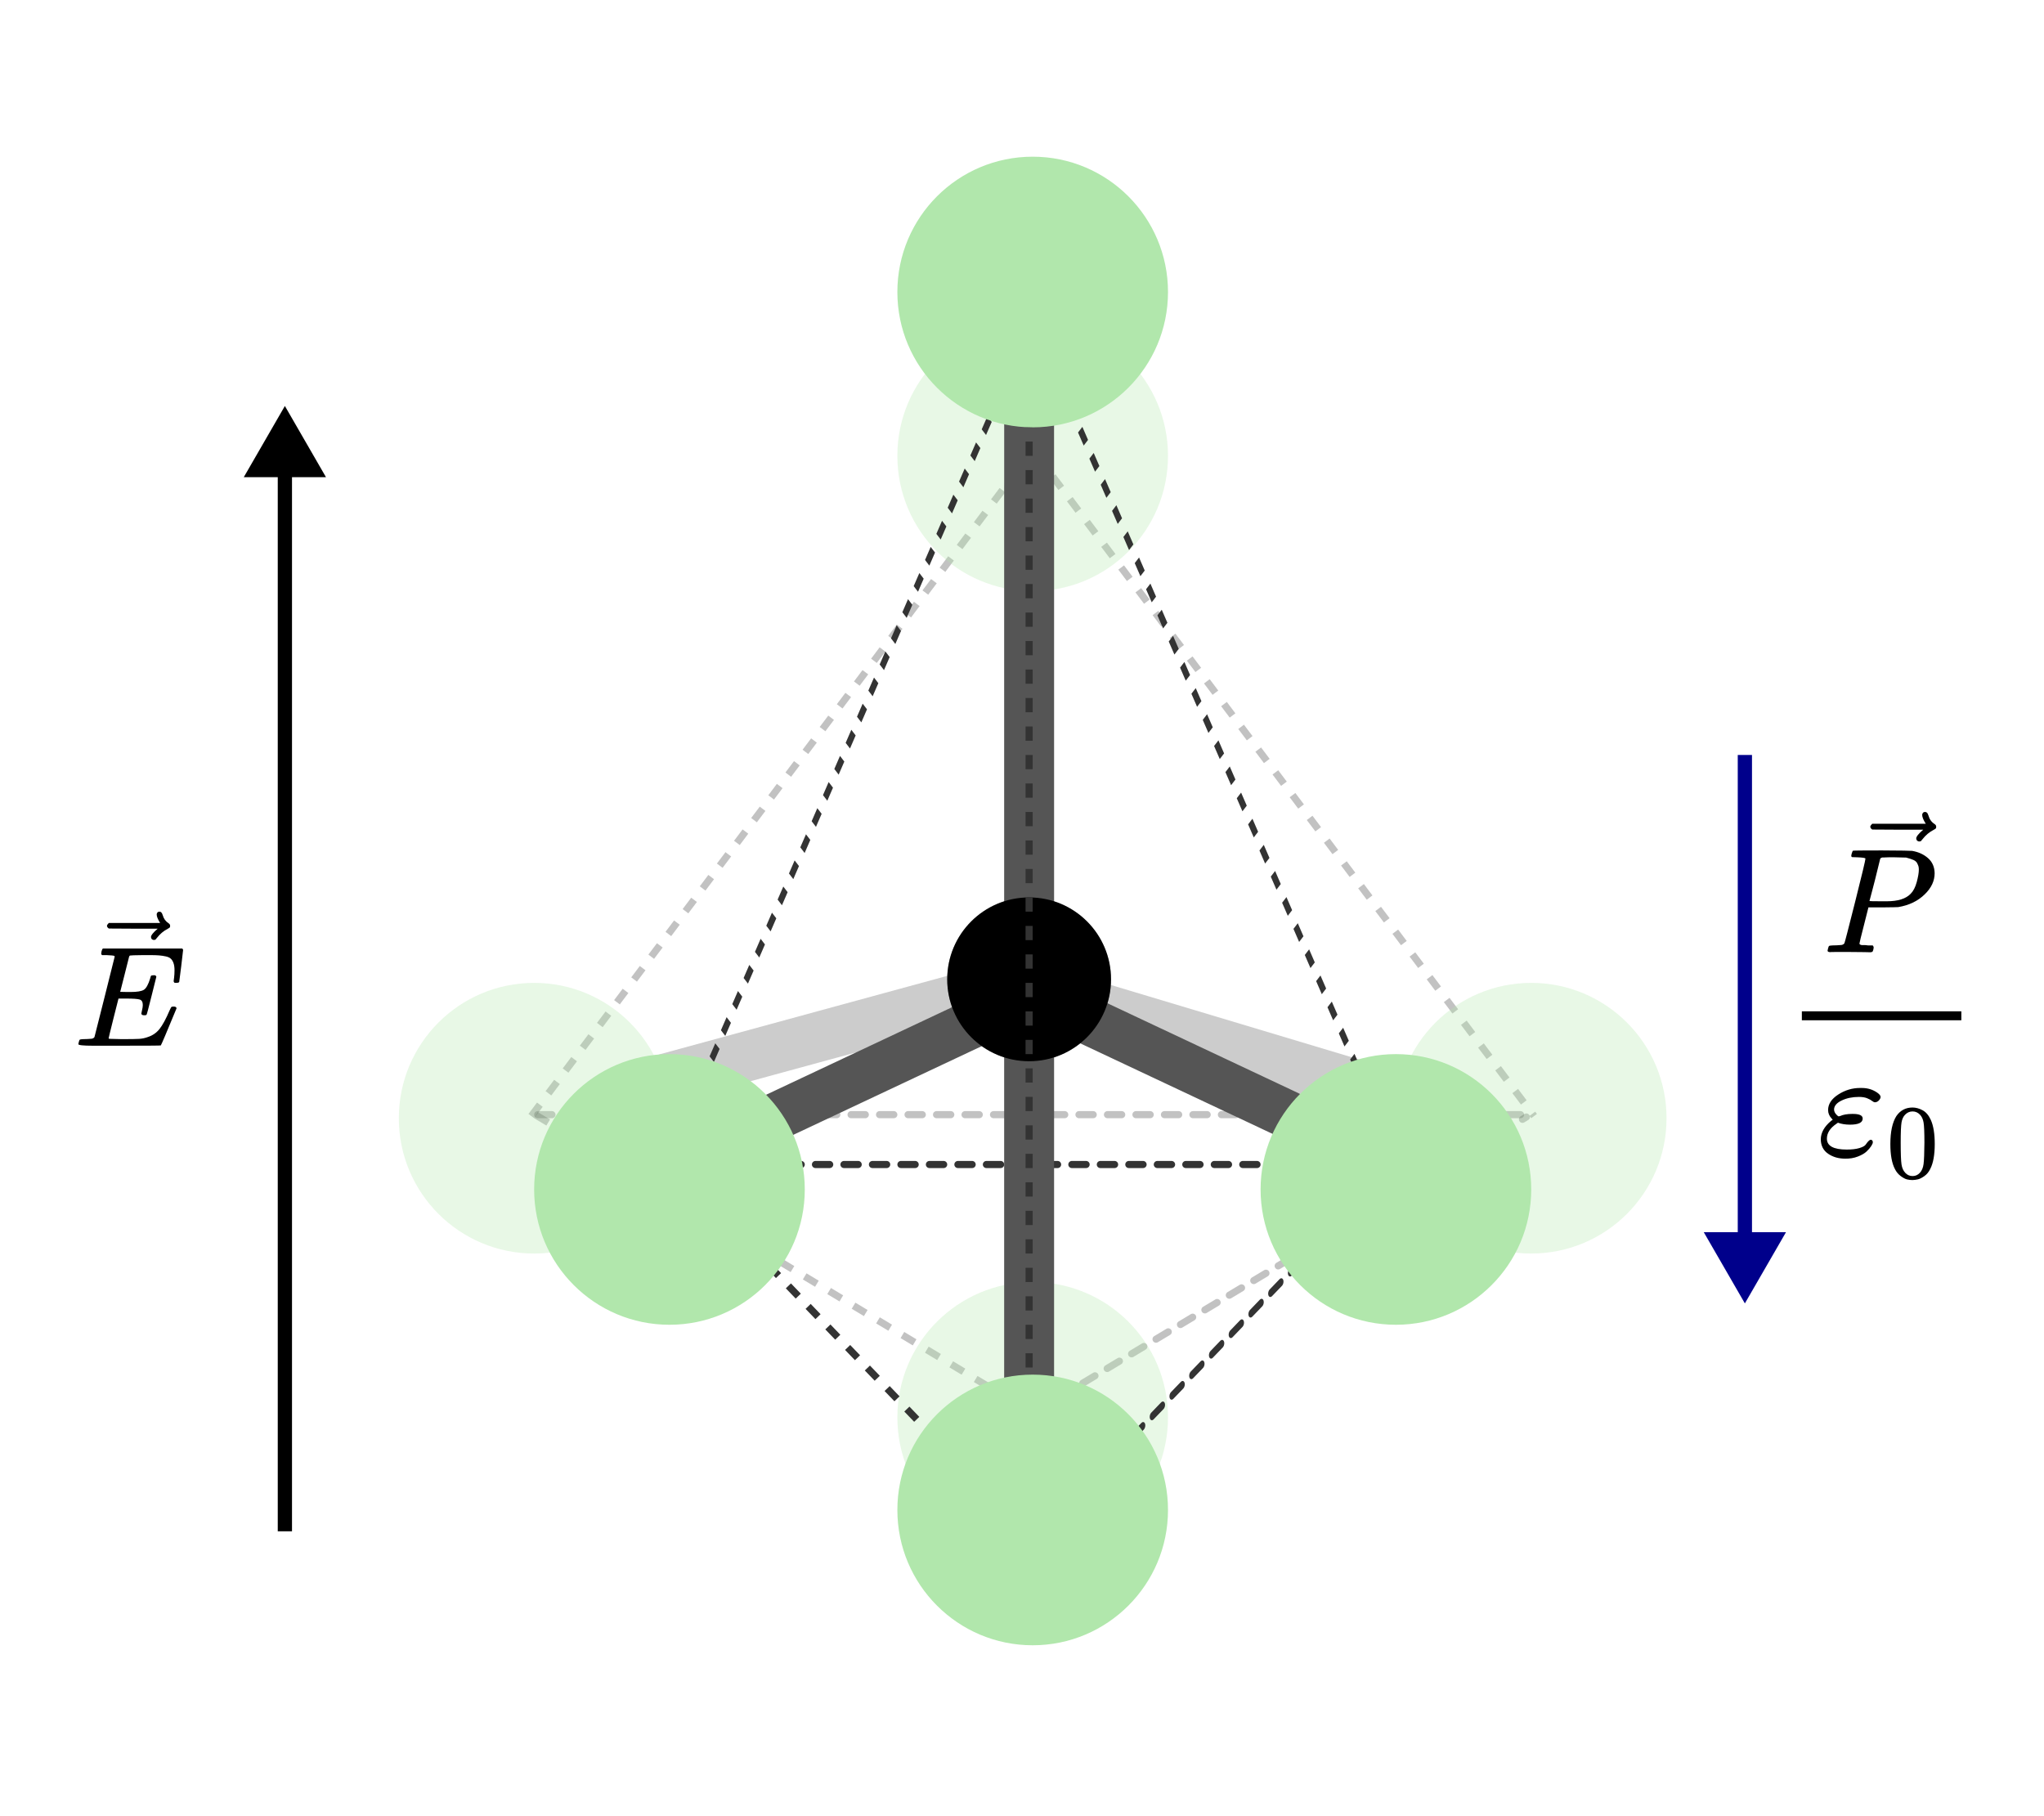 <svg width="287" height="255" viewBox="0 0 287 255" fill="none" xmlns="http://www.w3.org/2000/svg">
<path opacity="0.3" d="M75.257 156.571C75.257 156.571 117.921 182.169 145.257 198.571" stroke="#333333" stroke-dasharray="2 2"/>
<line opacity="0.3" x1="145.171" y1="198.314" x2="214.314" y2="156.829" stroke="#333333" stroke-linecap="round" stroke-dasharray="2 2"/>
<line opacity="0.3" x1="75.5" y1="156.5" x2="214.5" y2="156.5" stroke="#333333" stroke-linecap="round" stroke-dasharray="2 2"/>
<line opacity="0.3" x1="74.6" y1="156.699" x2="144.601" y2="63.699" stroke="#333333" stroke-dasharray="2 2"/>
<line opacity="0.3" x1="145.399" y1="63.699" x2="215.399" y2="156.699" stroke="#333333" stroke-dasharray="2 2"/>
<line opacity="0.3" x1="92.456" y1="151.702" x2="140.702" y2="138.544" stroke="#555555" stroke-width="7" stroke-linecap="round"/>
<line opacity="0.3" x1="200.642" y1="155.347" x2="147.347" y2="139.358" stroke="#555555" stroke-width="7" stroke-linecap="round"/>
<line opacity="0.3" x1="144.5" y1="195.5" x2="144.5" y2="138.5" stroke="#555555" stroke-width="7" stroke-linecap="round"/>
<line opacity="0.3" x1="144.5" y1="68.5" x2="144.5" y2="135.5" stroke="#555555" stroke-width="7" stroke-linecap="round"/>
<circle opacity="0.3" cx="144.5" cy="137.5" r="11.5" fill="black"/>
<line opacity="0.3" x1="144.5" y1="64" x2="144.5" y2="199" stroke="#333333" stroke-dasharray="2 2"/>
<circle opacity="0.3" cx="215" cy="157" r="19" fill="#B1E7AC"/>
<circle opacity="0.3" cx="145" cy="199" r="19" fill="#B1E7AC"/>
<circle opacity="0.3" cx="145" cy="64" r="19" fill="#B1E7AC"/>
<circle opacity="0.3" cx="75" cy="157" r="19" fill="#B1E7AC"/>
<path d="M94.064 163.238C94.064 163.238 125.223 195.642 145.188 216.405" stroke="#333333" stroke-dasharray="2 2"/>
<line x1="0.5" y1="-0.5" x2="73.259" y2="-0.5" transform="matrix(0.693 -0.721 0.327 0.945 145 216.948)" stroke="#333333" stroke-linecap="round" stroke-dasharray="2 2"/>
<line x1="94.5" y1="163.5" x2="195.5" y2="163.5" stroke="#333333" stroke-linecap="round" stroke-dasharray="2 2"/>
<line y1="-0.5" x2="128.349" y2="-0.5" transform="matrix(0.398 -0.917 0.608 0.794 93.876 163.78)" stroke="#333333" stroke-dasharray="2 2"/>
<line y1="-0.5" x2="128.349" y2="-0.5" transform="matrix(0.398 0.917 -0.608 0.794 145 46.052)" stroke="#333333" stroke-dasharray="2 2"/>
<line x1="3.5" y1="-3.5" x2="52.999" y2="-3.5" transform="matrix(0.905 -0.426 0.155 0.988 93.876 167.578)" stroke="#555555" stroke-width="7" stroke-linecap="round"/>
<line x1="3.5" y1="-3.5" x2="52.999" y2="-3.5" transform="matrix(-0.905 -0.426 0.155 -0.988 196.124 159.983)" stroke="#555555" stroke-width="7" stroke-linecap="round"/>
<line x1="144.5" y1="213.5" x2="144.5" y2="139.5" stroke="#555555" stroke-width="7" stroke-linecap="round"/>
<line x1="144.5" y1="50.5" x2="144.5" y2="137.5" stroke="#555555" stroke-width="7" stroke-linecap="round"/>
<circle cx="144.5" cy="137.5" r="11.5" fill="black"/>
<line x1="144.5" y1="46" x2="144.5" y2="217" stroke="#333333" stroke-dasharray="2 2"/>
<circle cx="196" cy="167" r="19" fill="#B1E7AC"/>
<circle cx="145" cy="212" r="19" fill="#B1E7AC"/>
<circle cx="145" cy="41" r="19" fill="#B1E7AC"/>
<circle cx="94" cy="167" r="19" fill="#B1E7AC"/>
<path d="M40 57L34.227 67L45.773 67L40 57ZM41 215L41 66L39 66L39 215L41 215Z" fill="black"/>
<path d="M245 183L250.774 173L239.226 173L245 183ZM246 174L246 106L244 106L244 174L246 174Z" fill="#00008B"/>
<path d="M20.25 142.548C19.983 142.548 19.849 142.461 19.849 142.287C19.849 142.233 19.882 142.073 19.949 141.805C20.016 141.538 20.05 141.303 20.05 141.103C20.05 140.688 19.909 140.434 19.628 140.34C19.347 140.247 18.698 140.2 17.682 140.2H16.638C16.625 140.227 16.391 141.15 15.936 142.969C15.481 144.788 15.254 145.725 15.254 145.778C15.254 145.832 15.328 145.858 15.475 145.858C15.622 145.858 16.157 145.872 17.08 145.898C18.337 145.898 19.167 145.885 19.568 145.858C19.969 145.832 20.371 145.745 20.772 145.597C21.427 145.383 21.969 145.009 22.397 144.474C22.825 143.939 23.3 143.063 23.822 141.845C23.956 141.551 24.043 141.39 24.083 141.364C24.176 141.337 24.277 141.324 24.384 141.324C24.651 141.324 24.785 141.41 24.785 141.584C23.38 144.982 22.645 146.714 22.578 146.781C22.538 146.808 20.625 146.821 16.839 146.821H13.047C11.682 146.821 11 146.748 11 146.601C11 146.574 11.02 146.48 11.06 146.32C11.114 146.106 11.167 145.985 11.221 145.959C11.274 145.932 11.428 145.912 11.682 145.898C12.043 145.898 12.445 145.878 12.886 145.838C13.073 145.798 13.2 145.718 13.267 145.597C13.294 145.531 13.769 143.651 14.692 139.959C15.615 136.267 16.083 134.394 16.097 134.341C16.097 134.247 16.07 134.2 16.016 134.2C15.909 134.16 15.555 134.127 14.953 134.1H14.331C14.251 134.02 14.21 133.966 14.21 133.939C14.21 133.913 14.224 133.799 14.251 133.598C14.304 133.371 14.371 133.23 14.451 133.177H25.568C25.661 133.23 25.708 133.304 25.708 133.398C25.708 133.465 25.621 134.214 25.447 135.645C25.273 137.076 25.18 137.812 25.166 137.852C25.14 137.946 25.006 137.993 24.765 137.993H24.524C24.43 137.926 24.384 137.839 24.384 137.732L24.444 137.27C24.484 136.949 24.504 136.601 24.504 136.227C24.504 135.826 24.457 135.491 24.364 135.224C24.27 134.956 24.143 134.749 23.982 134.602C23.822 134.454 23.588 134.347 23.28 134.281C22.972 134.214 22.658 134.167 22.337 134.14C22.016 134.113 21.588 134.1 21.053 134.1H20.11C18.933 134.113 18.311 134.133 18.244 134.16C18.19 134.187 18.15 134.247 18.123 134.341C18.11 134.381 17.902 135.204 17.501 136.809C17.1 138.414 16.893 139.23 16.879 139.257C17.187 139.27 17.508 139.277 17.842 139.277H18.364C19.247 139.277 19.856 139.177 20.19 138.976C20.524 138.775 20.825 138.233 21.093 137.351C21.146 137.137 21.187 137.016 21.213 136.989C21.24 136.963 21.354 136.943 21.555 136.929C21.621 136.929 21.675 136.929 21.715 136.929C21.755 136.929 21.789 136.936 21.815 136.949C21.842 136.963 21.855 136.969 21.855 136.969C21.855 136.969 21.869 136.996 21.896 137.05C21.922 137.103 21.942 137.13 21.956 137.13L21.294 139.778C20.852 141.558 20.611 142.461 20.571 142.487C20.531 142.527 20.424 142.548 20.25 142.548Z" fill="black"/>
<path d="M22.002 128.401C22.002 128.294 22.035 128.201 22.102 128.12C22.169 128.04 22.269 128 22.403 128C22.497 128 22.577 128.033 22.644 128.1C22.711 128.154 22.778 128.281 22.845 128.482C22.978 128.977 23.253 129.358 23.667 129.625C23.814 129.719 23.888 129.839 23.888 129.986C23.888 130.107 23.868 130.187 23.828 130.227C23.788 130.267 23.694 130.328 23.547 130.408C22.972 130.702 22.47 131.124 22.042 131.672C22.015 131.699 21.982 131.739 21.942 131.792C21.902 131.846 21.868 131.886 21.841 131.913C21.815 131.94 21.781 131.953 21.741 131.953C21.701 131.953 21.654 131.96 21.601 131.973C21.507 131.973 21.42 131.94 21.34 131.873C21.259 131.806 21.213 131.705 21.199 131.572C21.199 131.317 21.514 130.923 22.142 130.388H18.711L15.28 130.368C15.106 130.247 15.019 130.12 15.019 129.986C15.019 129.893 15.106 129.759 15.28 129.585H22.483C22.162 129.077 22.002 128.682 22.002 128.401Z" fill="black"/>
<path d="M261.929 120.553C261.929 120.455 261.532 120.393 260.736 120.365C260.401 120.365 260.185 120.358 260.087 120.344C259.989 120.33 259.94 120.26 259.94 120.134C259.94 120.121 259.954 120.044 259.982 119.904C260.066 119.625 260.129 119.471 260.171 119.444C260.213 119.416 261.567 119.402 264.232 119.402C266.884 119.416 268.301 119.437 268.483 119.464C269.376 119.618 270.123 119.96 270.723 120.49C271.323 121.021 271.63 121.726 271.644 122.605C271.644 123.68 271.183 124.664 270.262 125.557C269.299 126.506 268.057 127.106 266.535 127.358C266.438 127.372 265.705 127.386 264.337 127.399H262.348L261.72 129.891C261.301 131.51 261.092 132.368 261.092 132.466C261.092 132.522 261.099 132.557 261.113 132.571C261.127 132.585 261.176 132.613 261.259 132.655C261.343 132.696 261.462 132.71 261.615 132.696C261.769 132.682 261.999 132.696 262.306 132.738H262.955C263.039 132.864 263.081 132.941 263.081 132.969C263.081 133.192 263.032 133.401 262.934 133.597C262.865 133.667 262.753 133.701 262.599 133.701C262.558 133.701 262.299 133.694 261.825 133.68C261.35 133.667 260.652 133.66 259.731 133.66C258.866 133.66 258.203 133.66 257.742 133.66C257.281 133.66 257.03 133.667 256.988 133.68C256.737 133.68 256.612 133.611 256.612 133.471C256.612 133.443 256.632 133.345 256.674 133.178C256.73 132.955 256.786 132.829 256.842 132.801C256.898 132.773 257.058 132.752 257.323 132.738C257.7 132.738 258.119 132.717 258.58 132.676C258.775 132.634 258.908 132.55 258.977 132.424C259.019 132.368 259.522 130.428 260.485 126.604C261.448 122.779 261.929 120.763 261.929 120.553ZM269.425 122.103C269.425 121.921 269.411 121.774 269.383 121.663C269.355 121.551 269.292 121.398 269.194 121.202C269.097 121.007 268.922 120.853 268.671 120.742C268.42 120.63 268.078 120.518 267.645 120.407C267.547 120.393 266.989 120.379 265.97 120.365C265.733 120.365 265.489 120.365 265.237 120.365C264.986 120.365 264.784 120.372 264.63 120.386C264.477 120.4 264.393 120.4 264.379 120.386C264.198 120.4 264.072 120.462 264.002 120.574C263.974 120.658 263.842 121.195 263.604 122.186C263.367 123.177 263.123 124.14 262.872 125.076C262.62 126.011 262.495 126.485 262.495 126.499C262.495 126.527 263.06 126.541 264.191 126.541H264.442H264.923C266.487 126.541 267.603 126.192 268.273 125.494C268.65 125.117 268.936 124.566 269.132 123.84C269.327 123.114 269.425 122.535 269.425 122.103Z" fill="black"/>
<path d="M269.896 114.419C269.896 114.307 269.931 114.209 270.001 114.126C270.07 114.042 270.175 114 270.315 114C270.412 114 270.496 114.035 270.566 114.105C270.636 114.16 270.705 114.293 270.775 114.502C270.915 115.019 271.201 115.417 271.634 115.696C271.787 115.794 271.864 115.919 271.864 116.073C271.864 116.198 271.843 116.282 271.801 116.324C271.759 116.366 271.661 116.429 271.508 116.512C270.908 116.819 270.384 117.259 269.938 117.831C269.91 117.859 269.875 117.901 269.833 117.957C269.791 118.013 269.756 118.055 269.728 118.083C269.7 118.11 269.666 118.124 269.624 118.124C269.582 118.124 269.533 118.131 269.477 118.145C269.379 118.145 269.289 118.11 269.205 118.041C269.121 117.971 269.072 117.866 269.058 117.727C269.058 117.461 269.386 117.05 270.042 116.491H266.462L262.882 116.47C262.701 116.345 262.61 116.212 262.61 116.073C262.61 115.975 262.701 115.835 262.882 115.654H270.398C270.063 115.124 269.896 114.712 269.896 114.419Z" fill="black"/>
<path d="M259.072 162.678C258.15 162.678 257.355 162.447 256.685 161.987C256.015 161.526 255.673 160.856 255.659 159.977C255.659 159.042 256.147 158.169 257.124 157.36L257.334 157.213L257.166 157.025C256.845 156.676 256.685 156.285 256.685 155.852C256.685 155.015 257.159 154.289 258.108 153.675C259.058 153.061 260.077 152.754 261.165 152.754H261.416C262.226 152.754 262.945 152.97 263.573 153.403C263.894 153.626 264.054 153.828 264.054 154.01C264.054 154.163 263.978 154.324 263.824 154.491C263.671 154.659 263.489 154.75 263.28 154.764C263.154 154.764 263.015 154.701 262.861 154.575C262.708 154.45 262.477 154.324 262.17 154.198C261.863 154.073 261.479 154.01 261.019 154.01C260.097 154.01 259.288 154.177 258.59 154.512C257.892 154.847 257.536 155.266 257.522 155.769C257.522 156.034 257.641 156.285 257.878 156.522C258.004 156.648 258.088 156.718 258.129 156.732C258.171 156.746 258.255 156.732 258.381 156.69C258.813 156.494 259.379 156.397 260.077 156.397H260.181C261.088 156.397 261.542 156.613 261.542 157.046C261.542 157.618 260.949 157.904 259.762 157.904C259.12 157.904 258.555 157.813 258.067 157.632L257.857 157.779C256.964 158.379 256.517 159.077 256.517 159.872C256.517 160.891 257.445 161.401 259.302 161.401C260.028 161.401 260.621 161.331 261.081 161.191C261.542 161.052 261.835 160.891 261.961 160.71C262.086 160.528 262.205 160.375 262.317 160.249C262.428 160.123 262.547 160.047 262.673 160.019C262.868 160.047 262.966 160.165 262.966 160.375C262.966 160.5 262.889 160.682 262.735 160.919C262.582 161.156 262.366 161.408 262.086 161.673C261.807 161.938 261.396 162.175 260.851 162.385C260.307 162.594 259.714 162.692 259.072 162.678Z" fill="black"/>
<path d="M266.271 156.698C266.824 155.899 267.579 155.499 268.536 155.499C269.01 155.499 269.483 155.628 269.957 155.884C270.431 156.141 270.815 156.595 271.111 157.246C271.477 158.065 271.659 159.19 271.659 160.621C271.659 162.15 271.447 163.32 271.023 164.129C270.825 164.544 270.554 164.874 270.209 165.121C269.863 165.368 269.562 165.52 269.306 165.58C269.049 165.639 268.797 165.673 268.551 165.683C268.294 165.683 268.038 165.654 267.781 165.594C267.524 165.535 267.223 165.377 266.878 165.121C266.533 164.864 266.261 164.534 266.064 164.129C265.64 163.32 265.427 162.15 265.427 160.621C265.427 158.904 265.709 157.596 266.271 156.698ZM269.602 156.521C269.306 156.205 268.955 156.047 268.551 156.047C268.136 156.047 267.781 156.205 267.485 156.521C267.238 156.777 267.075 157.133 266.996 157.586C266.918 158.04 266.878 158.988 266.878 160.429C266.878 161.988 266.918 163.014 266.996 163.507C267.075 164.001 267.253 164.391 267.529 164.677C267.806 164.973 268.146 165.121 268.551 165.121C268.945 165.121 269.281 164.973 269.557 164.677C269.843 164.381 270.021 163.966 270.09 163.433C270.159 162.9 270.199 161.899 270.209 160.429C270.209 158.998 270.169 158.055 270.09 157.601C270.011 157.147 269.848 156.787 269.602 156.521Z" fill="black"/>
<path d="M275.394 143.249H253V141.992H275.394V143.249Z" fill="black"/>
</svg>
